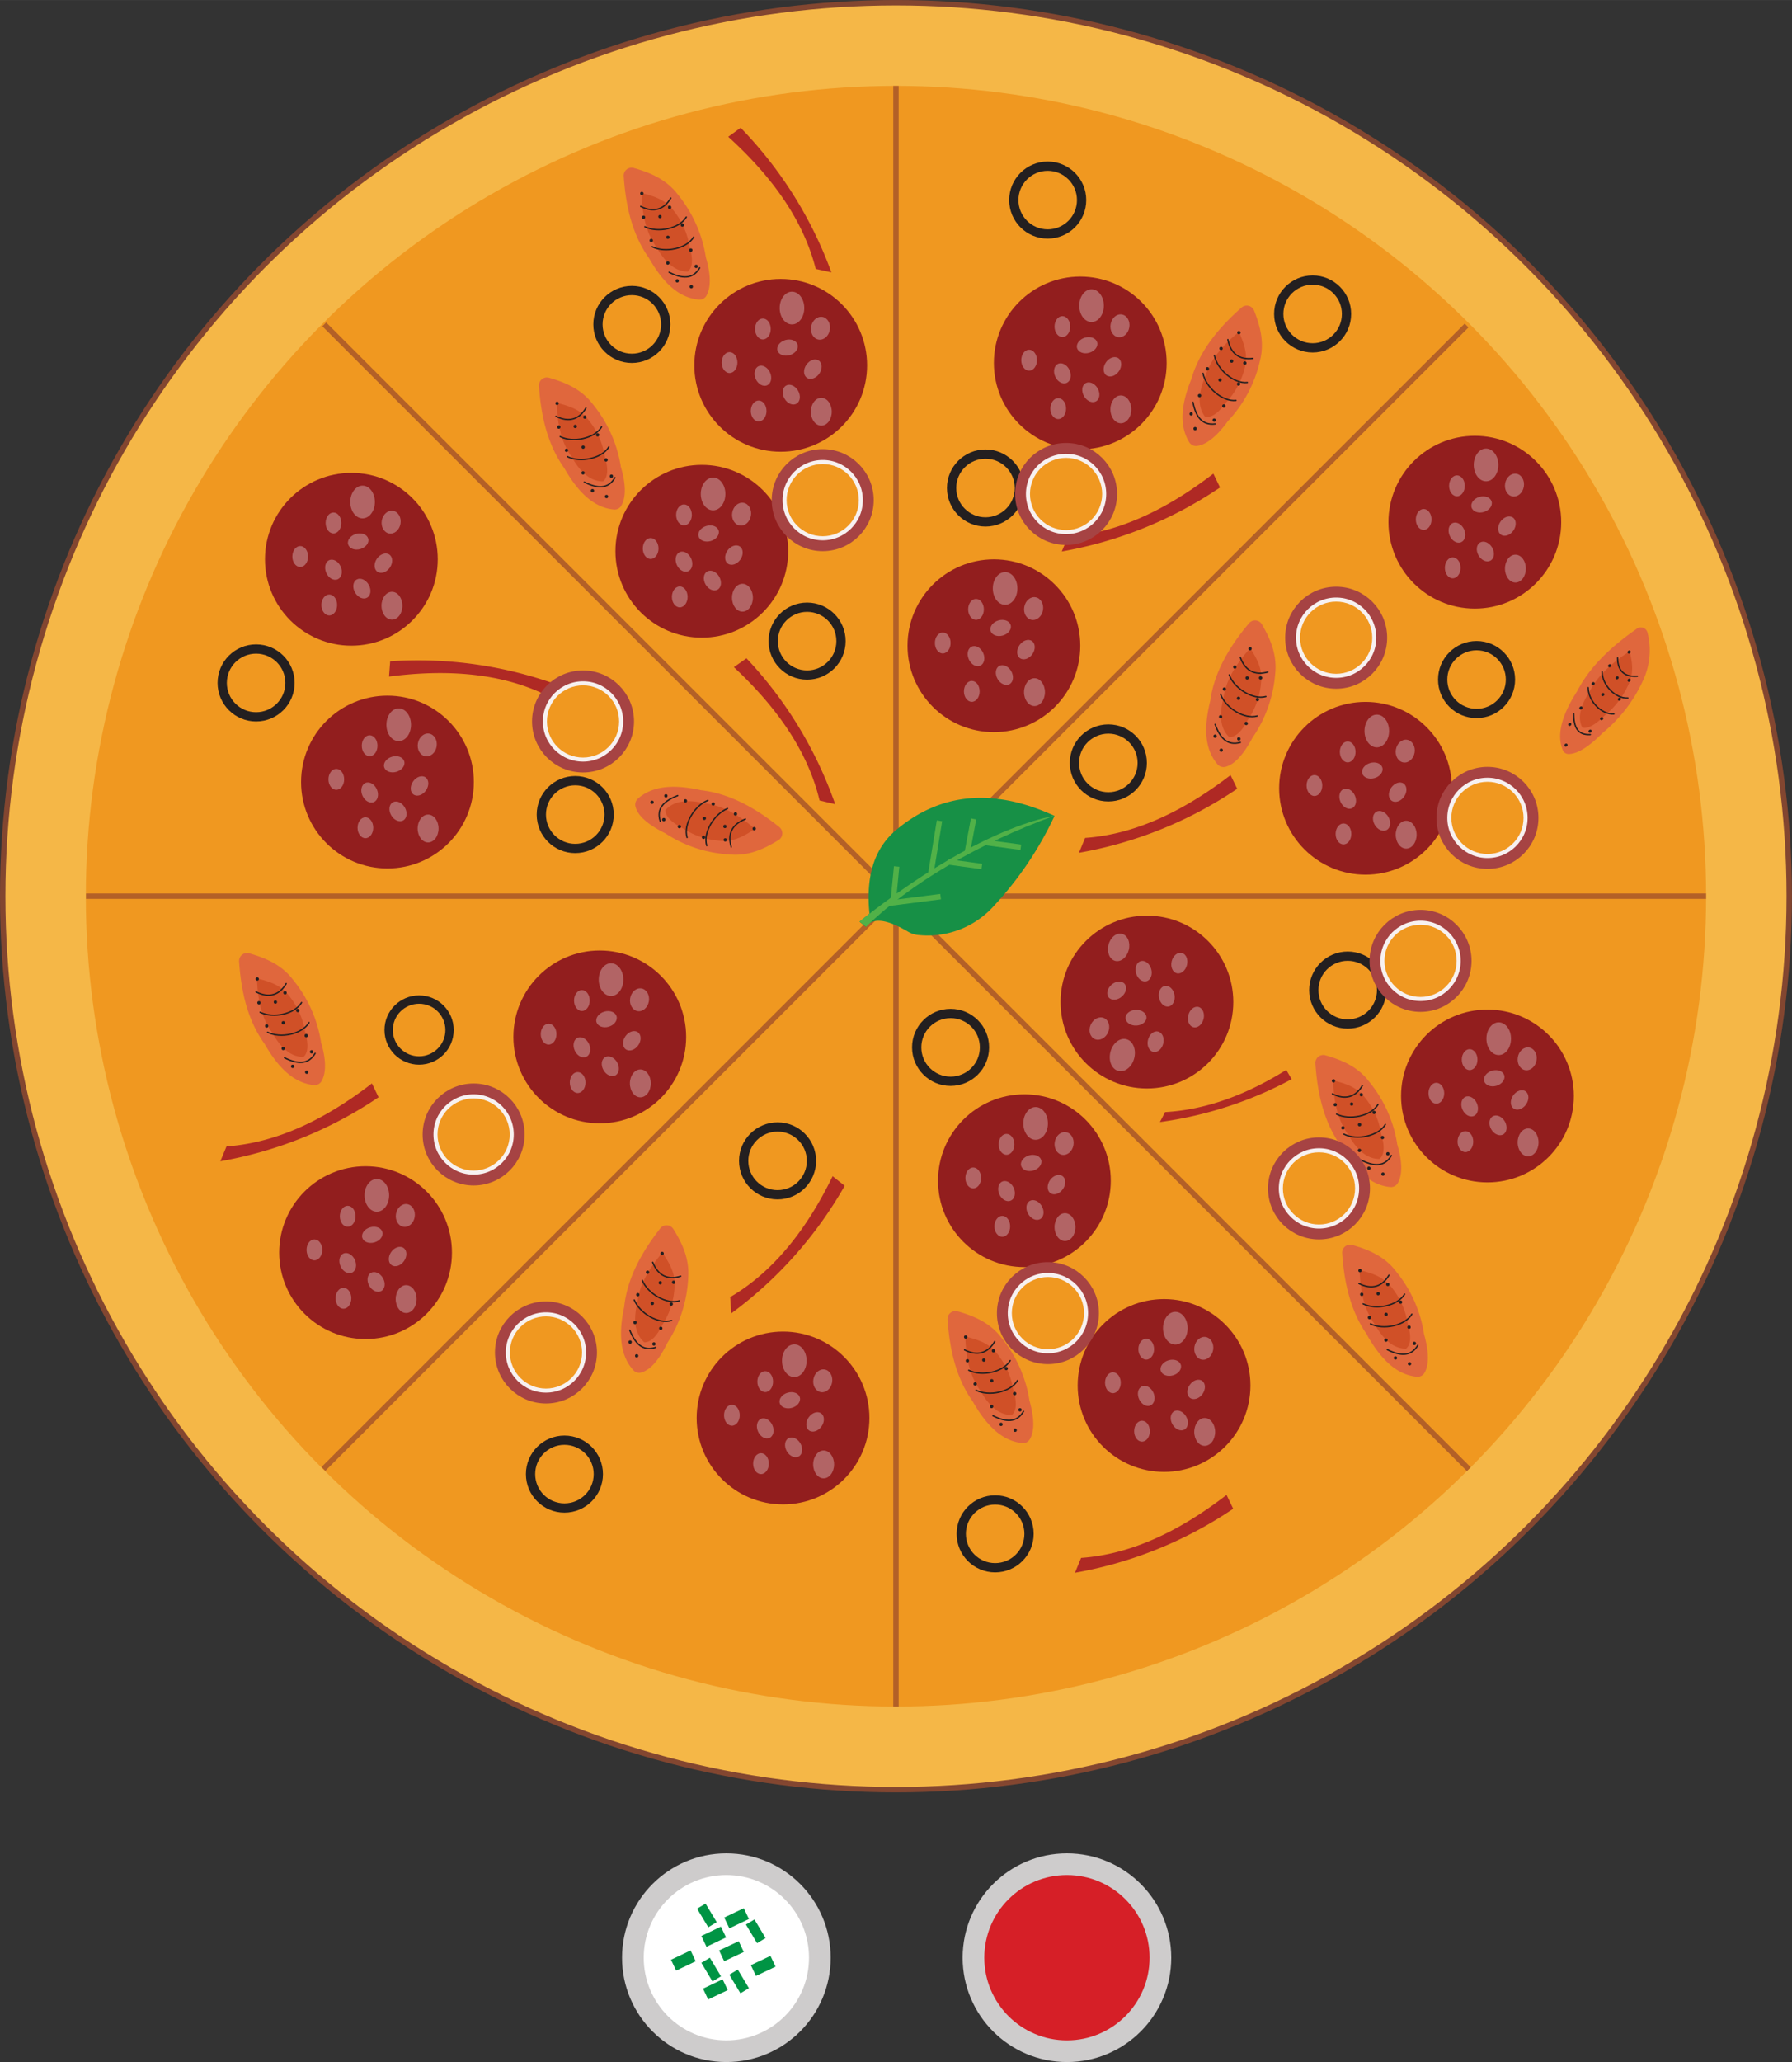 <svg xmlns="http://www.w3.org/2000/svg" width="116.66mm" height="134.21mm" viewBox="0 0 330.69 380.43">
  <rect x="0" y="0" width="330.69" height="380.43" fill="#333333" stroke="none"/>
  <title>Pizza</title>
  <g id="Warstwa_2" data-name="Warstwa 2">
    <g id="Warstwa_3" data-name="Warstwa 3">
      <g>
        <g id="Pizza_Doe" data-name="Pizza Doe">
          <circle cx="165.34" cy="165.34" r="164.84" style="fill: #f5b747;stroke: #834630;stroke-miterlimit: 10"/>
          <circle cx="165.34" cy="165.34" r="149.5" style="fill: #f09820"/>
        </g>
        <g>
          <polyline points="165.34 15.84 165.34 165.34 165.34 314.84" style="fill: none;stroke: #b36027;stroke-miterlimit: 10"/>
          <polyline points="314.84 165.34 165.34 165.34 15.87 165.34" style="fill: none;stroke: #b36027;stroke-miterlimit: 10"/>
          <polyline points="59.84 59.84 165.34 165.34 270.64 60.05" style="fill: none;stroke: #b36027;stroke-miterlimit: 10"/>
          <polyline points="59.68 271.01 165.34 165.34 271.05 271.05" style="fill: none;stroke: #b36027;stroke-miterlimit: 10"/>
        </g>
        <g id="Peperoni">
          <circle cx="71.5" cy="144.28" r="15.94" style="fill: #921e1e"/>
          <ellipse cx="62.06" cy="143.78" rx="1.45" ry="1.93" style="fill: #b26465"/>
          <ellipse cx="67.43" cy="152.71" rx="1.45" ry="1.93" style="fill: #b26465"/>
          <ellipse cx="68.21" cy="137.58" rx="1.45" ry="1.93" style="fill: #b26465"/>
          <ellipse cx="68.21" cy="146.22" rx="1.45" ry="1.93" transform="translate(-53.94 40.8) rotate(-24.2)" style="fill: #b26465"/>
          <ellipse cx="72.76" cy="140.99" rx="1.93" ry="1.45" transform="translate(-36.58 26.02) rotate(-16.26)" style="fill: #b26465"/>
          <ellipse cx="73.45" cy="149.69" rx="1.45" ry="1.93" transform="translate(-65.01 56.78) rotate(-30)" style="fill: #b26465"/>
          <ellipse cx="77.42" cy="144.98" rx="1.93" ry="1.45" transform="translate(-85.79 125.6) rotate(-55.12)" style="fill: #b26465"/>
          <ellipse cx="79" cy="152.85" rx="1.93" ry="2.57" style="fill: #b26465"/>
          <ellipse cx="78.84" cy="137.44" rx="2.12" ry="1.75" transform="translate(-70.01 191.73) rotate(-80.2)" style="fill: #b26465"/>
          <ellipse cx="73.58" cy="133.71" rx="2.27" ry="3.02" style="fill: #b26465"/>
        </g>
        <g id="Peperoni-2" data-name="Peperoni">
          <circle cx="64.84" cy="103.18" r="15.94" style="fill: #921e1e"/>
          <ellipse cx="55.4" cy="102.67" rx="1.45" ry="1.93" style="fill: #b26465"/>
          <ellipse cx="60.76" cy="111.61" rx="1.45" ry="1.93" style="fill: #b26465"/>
          <ellipse cx="61.54" cy="96.48" rx="1.45" ry="1.93" style="fill: #b26465"/>
          <ellipse cx="61.54" cy="105.11" rx="1.45" ry="1.93" transform="translate(-37.68 34.46) rotate(-24.2)" style="fill: #b26465"/>
          <ellipse cx="66.1" cy="99.89" rx="1.93" ry="1.45" transform="translate(-25.33 22.51) rotate(-16.26)" style="fill: #b26465"/>
          <ellipse cx="66.78" cy="108.59" rx="1.45" ry="1.93" transform="translate(-45.35 47.94) rotate(-30)" style="fill: #b26465"/>
          <ellipse cx="70.75" cy="103.88" rx="1.93" ry="1.45" transform="translate(-54.93 102.53) rotate(-55.12)" style="fill: #b26465"/>
          <ellipse cx="72.33" cy="111.75" rx="1.93" ry="2.57" style="fill: #b26465"/>
          <ellipse cx="72.18" cy="96.34" rx="2.12" ry="1.75" transform="translate(-35.04 151.06) rotate(-80.2)" style="fill: #b26465"/>
          <ellipse cx="66.91" cy="92.61" rx="2.27" ry="3.02" style="fill: #b26465"/>
        </g>
        <g id="Peperoni-3" data-name="Peperoni">
          <circle cx="67.46" cy="231.1" r="15.94" style="fill: #921e1e"/>
          <ellipse cx="58.02" cy="230.59" rx="1.45" ry="1.93" style="fill: #b26465"/>
          <ellipse cx="63.38" cy="239.52" rx="1.45" ry="1.93" style="fill: #b26465"/>
          <ellipse cx="64.16" cy="224.39" rx="1.45" ry="1.93" style="fill: #b26465"/>
          <ellipse cx="64.16" cy="233.03" rx="1.45" ry="1.93" transform="translate(-89.88 46.78) rotate(-24.2)" style="fill: #b26465"/>
          <ellipse cx="68.72" cy="227.81" rx="1.93" ry="1.45" transform="matrix(0.96, -0.28, 0.28, 0.96, -61.05, 28.36)" style="fill: #b26465"/>
          <ellipse cx="69.41" cy="236.51" rx="1.45" ry="1.93" transform="translate(-108.96 66.39) rotate(-30)" style="fill: #b26465"/>
          <ellipse cx="73.38" cy="231.8" rx="1.93" ry="1.45" transform="translate(-158.75 159.46) rotate(-55.12)" style="fill: #b26465"/>
          <ellipse cx="74.95" cy="239.67" rx="1.93" ry="2.57" style="fill: #b26465"/>
          <ellipse cx="74.8" cy="224.26" rx="2.12" ry="1.75" transform="translate(-158.92 259.78) rotate(-80.2)" style="fill: #b26465"/>
          <ellipse cx="69.54" cy="220.53" rx="2.27" ry="3.02" style="fill: #b26465"/>
        </g>
        <g id="Peperoni-4" data-name="Peperoni">
          <circle cx="144.07" cy="67.4" r="15.94" style="fill: #921e1e"/>
          <ellipse cx="134.63" cy="66.89" rx="1.45" ry="1.93" style="fill: #b26465"/>
          <ellipse cx="140" cy="75.82" rx="1.45" ry="1.93" style="fill: #b26465"/>
          <ellipse cx="140.78" cy="60.69" rx="1.45" ry="1.93" style="fill: #b26465"/>
          <ellipse cx="140.78" cy="69.33" rx="1.45" ry="1.93" transform="translate(-16.05 63.79) rotate(-24.2)" style="fill: #b26465"/>
          <ellipse cx="145.33" cy="64.11" rx="1.93" ry="1.45" transform="translate(-12.14 43.27) rotate(-16.26)" style="fill: #b26465"/>
          <ellipse cx="146.02" cy="72.81" rx="1.45" ry="1.93" transform="translate(-16.84 82.76) rotate(-30)" style="fill: #b26465"/>
          <ellipse cx="149.99" cy="68.1" rx="1.93" ry="1.45" transform="translate(8.36 152.21) rotate(-55.12)" style="fill: #b26465"/>
          <ellipse cx="151.56" cy="75.96" rx="1.93" ry="2.57" style="fill: #b26465"/>
          <ellipse cx="151.41" cy="60.56" rx="2.12" ry="1.75" transform="translate(65.96 199.45) rotate(-80.2)" style="fill: #b26465"/>
          <ellipse cx="146.15" cy="56.83" rx="2.27" ry="3.02" style="fill: #b26465"/>
        </g>
        <g id="Peperoni-5" data-name="Peperoni">
          <circle cx="129.51" cy="101.7" r="15.94" style="fill: #921e1e"/>
          <ellipse cx="120.07" cy="101.19" rx="1.45" ry="1.93" style="fill: #b26465"/>
          <ellipse cx="125.44" cy="110.12" rx="1.45" ry="1.93" style="fill: #b26465"/>
          <ellipse cx="126.22" cy="94.99" rx="1.45" ry="1.93" style="fill: #b26465"/>
          <ellipse cx="126.22" cy="103.63" rx="1.45" ry="1.93" transform="translate(-31.39 60.84) rotate(-24.2)" style="fill: #b26465"/>
          <ellipse cx="130.77" cy="98.41" rx="1.93" ry="1.45" transform="translate(-22.33 40.56) rotate(-16.26)" style="fill: #b26465"/>
          <ellipse cx="131.46" cy="107.11" rx="1.45" ry="1.93" transform="translate(-35.94 80.08) rotate(-30)" style="fill: #b26465"/>
          <ellipse cx="135.43" cy="102.4" rx="1.93" ry="1.45" transform="translate(-26.02 154.95) rotate(-55.12)" style="fill: #b26465"/>
          <ellipse cx="137.01" cy="110.27" rx="1.93" ry="2.57" style="fill: #b26465"/>
          <ellipse cx="136.85" cy="94.86" rx="2.12" ry="1.75" transform="translate(20.08 213.56) rotate(-80.2)" style="fill: #b26465"/>
          <ellipse cx="131.59" cy="91.13" rx="2.27" ry="3.02" style="fill: #b26465"/>
        </g>
        <g id="Peperoni-6" data-name="Peperoni">
          <circle cx="110.68" cy="191.3" r="15.94" style="fill: #921e1e"/>
          <ellipse cx="101.24" cy="190.79" rx="1.45" ry="1.93" style="fill: #b26465"/>
          <ellipse cx="106.6" cy="199.72" rx="1.45" ry="1.93" style="fill: #b26465"/>
          <ellipse cx="107.38" cy="184.59" rx="1.45" ry="1.93" style="fill: #b26465"/>
          <ellipse cx="107.38" cy="193.23" rx="1.45" ry="1.93" transform="translate(-69.77 60.99) rotate(-24.2)" style="fill: #b26465"/>
          <ellipse cx="111.94" cy="188.01" rx="1.93" ry="1.45" transform="translate(-48.18 38.88) rotate(-16.26)" style="fill: #b26465"/>
          <ellipse cx="112.63" cy="196.71" rx="1.45" ry="1.93" transform="translate(-83.27 82.67) rotate(-30)" style="fill: #b26465"/>
          <ellipse cx="116.6" cy="192" rx="1.93" ry="1.45" transform="translate(-107.59 177.87) rotate(-55.12)" style="fill: #b26465"/>
          <ellipse cx="118.17" cy="199.87" rx="1.93" ry="2.57" style="fill: #b26465"/>
          <ellipse cx="118.02" cy="184.46" rx="2.12" ry="1.75" transform="translate(-83.84 269.35) rotate(-80.2)" style="fill: #b26465"/>
          <ellipse cx="112.76" cy="180.73" rx="2.27" ry="3.02" style="fill: #b26465"/>
        </g>
        <g id="Peperoni-7" data-name="Peperoni">
          <circle cx="144.5" cy="261.61" r="15.94" style="fill: #921e1e"/>
          <ellipse cx="135.06" cy="261.1" rx="1.45" ry="1.93" style="fill: #b26465"/>
          <ellipse cx="140.43" cy="270.03" rx="1.45" ry="1.93" style="fill: #b26465"/>
          <ellipse cx="141.21" cy="254.9" rx="1.45" ry="1.93" style="fill: #b26465"/>
          <ellipse cx="141.21" cy="263.54" rx="1.45" ry="1.93" transform="translate(-95.62 81.03) rotate(-24.2)" style="fill: #b26465"/>
          <ellipse cx="145.76" cy="258.32" rx="1.93" ry="1.45" transform="translate(-66.51 51.16) rotate(-16.26)" style="fill: #b26465"/>
          <ellipse cx="146.45" cy="267.02" rx="1.45" ry="1.93" transform="translate(-113.89 109) rotate(-30)" style="fill: #b26465"/>
          <ellipse cx="150.42" cy="262.31" rx="1.93" ry="1.45" transform="translate(-150.79 235.72) rotate(-55.12)" style="fill: #b26465"/>
          <ellipse cx="151.99" cy="270.17" rx="1.93" ry="2.57" style="fill: #b26465"/>
          <ellipse cx="151.84" cy="254.76" rx="2.12" ry="1.75" transform="translate(-125.06 361.01) rotate(-80.2)" style="fill: #b26465"/>
          <ellipse cx="146.58" cy="251.04" rx="2.27" ry="3.02" style="fill: #b26465"/>
        </g>
        <g id="Peperoni-8" data-name="Peperoni">
          <circle cx="214.81" cy="255.61" r="15.94" style="fill: #921e1e"/>
          <ellipse cx="205.37" cy="255.1" rx="1.45" ry="1.93" style="fill: #b26465"/>
          <ellipse cx="210.74" cy="264.04" rx="1.45" ry="1.93" style="fill: #b26465"/>
          <ellipse cx="211.52" cy="248.91" rx="1.45" ry="1.93" style="fill: #b26465"/>
          <ellipse cx="211.52" cy="257.54" rx="1.45" ry="1.93" transform="translate(-86.98 109.33) rotate(-24.2)" style="fill: #b26465"/>
          <ellipse cx="216.07" cy="252.32" rx="1.93" ry="1.45" transform="matrix(0.96, -0.28, 0.28, 0.96, -62.02, 70.62)" style="fill: #b26465"/>
          <ellipse cx="216.76" cy="261.02" rx="1.45" ry="1.93" transform="matrix(0.87, -0.5, 0.5, 0.87, -101.47, 143.35)" style="fill: #b26465"/>
          <ellipse cx="220.73" cy="256.31" rx="1.93" ry="1.45" transform="translate(-115.76 290.84) rotate(-55.12)" style="fill: #b26465"/>
          <ellipse cx="222.31" cy="264.18" rx="1.93" ry="2.57" style="fill: #b26465"/>
          <ellipse cx="222.15" cy="248.77" rx="2.12" ry="1.75" transform="translate(-60.81 425.32) rotate(-80.2)" style="fill: #b26465"/>
          <ellipse cx="216.89" cy="245.04" rx="2.27" ry="3.02" style="fill: #b26465"/>
        </g>
        <g id="Peperoni-9" data-name="Peperoni">
          <circle cx="189.04" cy="217.83" r="15.94" style="fill: #921e1e"/>
          <ellipse cx="179.6" cy="217.32" rx="1.45" ry="1.93" style="fill: #b26465"/>
          <ellipse cx="184.96" cy="226.25" rx="1.45" ry="1.93" style="fill: #b26465"/>
          <ellipse cx="185.74" cy="211.12" rx="1.45" ry="1.93" style="fill: #b26465"/>
          <ellipse cx="185.74" cy="219.76" rx="1.45" ry="1.93" transform="translate(-73.76 95.44) rotate(-24.2)" style="fill: #b26465"/>
          <ellipse cx="190.3" cy="214.54" rx="1.93" ry="1.45" transform="matrix(0.96, -0.28, 0.28, 0.96, -52.47, 61.88)" style="fill: #b26465"/>
          <ellipse cx="190.99" cy="223.24" rx="1.45" ry="1.93" transform="translate(-86.03 125.4) rotate(-30)" style="fill: #b26465"/>
          <ellipse cx="194.95" cy="218.53" rx="1.93" ry="1.45" transform="translate(-95.8 253.51) rotate(-55.12)" style="fill: #b26465"/>
          <ellipse cx="196.53" cy="226.39" rx="1.93" ry="2.57" style="fill: #b26465"/>
          <ellipse cx="196.38" cy="210.98" rx="2.12" ry="1.75" transform="translate(-44.96 368.57) rotate(-80.2)" style="fill: #b26465"/>
          <ellipse cx="191.11" cy="207.26" rx="2.27" ry="3.02" style="fill: #b26465"/>
        </g>
        <g id="Peperoni-10" data-name="Peperoni">
          <circle cx="183.41" cy="119.13" r="15.94" style="fill: #921e1e"/>
          <ellipse cx="173.97" cy="118.62" rx="1.45" ry="1.93" style="fill: #b26465"/>
          <ellipse cx="179.33" cy="127.55" rx="1.45" ry="1.93" style="fill: #b26465"/>
          <ellipse cx="180.11" cy="112.42" rx="1.45" ry="1.93" style="fill: #b26465"/>
          <ellipse cx="180.11" cy="121.06" rx="1.45" ry="1.93" transform="translate(-33.8 84.46) rotate(-24.2)" style="fill: #b26465"/>
          <ellipse cx="184.66" cy="115.83" rx="1.93" ry="1.45" transform="translate(-25.05 56.36) rotate(-16.26)" style="fill: #b26465"/>
          <ellipse cx="185.35" cy="124.54" rx="1.45" ry="1.93" transform="translate(-37.44 109.36) rotate(-30)" style="fill: #b26465"/>
          <ellipse cx="189.32" cy="119.83" rx="1.93" ry="1.45" transform="translate(-17.24 206.63) rotate(-55.12)" style="fill: #b26465"/>
          <ellipse cx="190.9" cy="127.69" rx="1.93" ry="2.57" style="fill: #b26465"/>
          <ellipse cx="190.75" cy="112.28" rx="2.12" ry="1.75" transform="translate(47.63 281.13) rotate(-80.2)" style="fill: #b26465"/>
          <ellipse cx="185.48" cy="108.56" rx="2.27" ry="3.02" style="fill: #b26465"/>
        </g>
        <g id="Peperoni-11" data-name="Peperoni">
          <circle cx="251.99" cy="145.43" r="15.94" style="fill: #921e1e"/>
          <ellipse cx="242.56" cy="144.92" rx="1.45" ry="1.93" style="fill: #b26465"/>
          <ellipse cx="247.92" cy="153.85" rx="1.45" ry="1.93" style="fill: #b26465"/>
          <ellipse cx="248.7" cy="138.72" rx="1.45" ry="1.93" style="fill: #b26465"/>
          <ellipse cx="248.7" cy="147.36" rx="1.45" ry="1.93" transform="translate(-38.55 114.89) rotate(-24.2)" style="fill: #b26465"/>
          <ellipse cx="253.25" cy="142.13" rx="1.93" ry="1.45" transform="translate(-29.67 76.62) rotate(-16.26)" style="fill: #b26465"/>
          <ellipse cx="253.94" cy="150.84" rx="1.45" ry="1.93" transform="matrix(0.87, -0.5, 0.5, 0.87, -41.4, 147.18)" style="fill: #b26465"/>
          <ellipse cx="257.91" cy="146.12" rx="1.93" ry="1.45" transform="translate(-9.44 274.16) rotate(-55.12)" style="fill: #b26465"/>
          <ellipse cx="259.49" cy="153.99" rx="1.93" ry="2.57" style="fill: #b26465"/>
          <ellipse cx="259.33" cy="138.58" rx="2.12" ry="1.75" transform="translate(78.62 370.53) rotate(-80.2)" style="fill: #b26465"/>
          <ellipse cx="254.07" cy="134.86" rx="2.27" ry="3.02" style="fill: #b26465"/>
        </g>
        <g id="Peperoni-12" data-name="Peperoni">
          <circle cx="199.35" cy="66.96" r="15.94" style="fill: #921e1e"/>
          <ellipse cx="189.91" cy="66.45" rx="1.45" ry="1.93" style="fill: #b26465"/>
          <ellipse cx="195.28" cy="75.38" rx="1.45" ry="1.93" style="fill: #b26465"/>
          <ellipse cx="196.05" cy="60.25" rx="1.45" ry="1.93" style="fill: #b26465"/>
          <ellipse cx="196.05" cy="68.89" rx="1.45" ry="1.93" transform="translate(-11.01 86.41) rotate(-24.2)" style="fill: #b26465"/>
          <ellipse cx="200.61" cy="63.67" rx="1.93" ry="1.45" transform="translate(-9.8 58.73) rotate(-16.26)" style="fill: #b26465"/>
          <ellipse cx="201.3" cy="72.37" rx="1.45" ry="1.93" transform="translate(-9.22 110.34) rotate(-30)" style="fill: #b26465"/>
          <ellipse cx="205.27" cy="67.66" rx="1.93" ry="1.45" transform="translate(32.39 197.37) rotate(-55.12)" style="fill: #b26465"/>
          <ellipse cx="206.84" cy="75.52" rx="1.93" ry="2.57" style="fill: #b26465"/>
          <ellipse cx="206.69" cy="60.11" rx="2.12" ry="1.75" transform="translate(112.26 253.55) rotate(-80.2)" style="fill: #b26465"/>
          <ellipse cx="201.43" cy="56.39" rx="2.27" ry="3.02" style="fill: #b26465"/>
        </g>
        <g id="Peperoni-13" data-name="Peperoni">
          <circle cx="272.16" cy="96.34" r="15.94" style="fill: #921e1e"/>
          <ellipse cx="262.72" cy="95.83" rx="1.45" ry="1.93" style="fill: #b26465"/>
          <ellipse cx="268.08" cy="104.76" rx="1.45" ry="1.93" style="fill: #b26465"/>
          <ellipse cx="268.86" cy="89.63" rx="1.45" ry="1.93" style="fill: #b26465"/>
          <ellipse cx="268.86" cy="98.27" rx="1.45" ry="1.93" transform="translate(-16.66 118.84) rotate(-24.2)" style="fill: #b26465"/>
          <ellipse cx="273.41" cy="93.04" rx="1.93" ry="1.45" transform="translate(-15.12 80.3) rotate(-16.26)" style="fill: #b26465"/>
          <ellipse cx="274.1" cy="101.75" rx="1.45" ry="1.93" transform="translate(-14.15 150.68) rotate(-30)" style="fill: #b26465"/>
          <ellipse cx="278.07" cy="97.04" rx="1.93" ry="1.45" transform="translate(39.46 269.68) rotate(-55.12)" style="fill: #b26465"/>
          <ellipse cx="279.65" cy="104.9" rx="1.93" ry="2.57" style="fill: #b26465"/>
          <ellipse cx="279.49" cy="89.49" rx="2.12" ry="1.75" transform="translate(143.72 349.67) rotate(-80.2)" style="fill: #b26465"/>
          <ellipse cx="274.23" cy="85.77" rx="2.27" ry="3.02" style="fill: #b26465"/>
        </g>
        <g id="Peperoni-14" data-name="Peperoni">
          <circle cx="274.49" cy="202.2" r="15.94" style="fill: #921e1e"/>
          <ellipse cx="265.06" cy="201.69" rx="1.45" ry="1.93" style="fill: #b26465"/>
          <ellipse cx="270.42" cy="210.62" rx="1.45" ry="1.93" style="fill: #b26465"/>
          <ellipse cx="271.2" cy="195.49" rx="1.45" ry="1.93" style="fill: #b26465"/>
          <ellipse cx="271.2" cy="204.13" rx="1.45" ry="1.93" transform="translate(-59.84 129.1) rotate(-24.2)" style="fill: #b26465"/>
          <ellipse cx="275.75" cy="198.9" rx="1.93" ry="1.45" transform="translate(-44.67 85.19) rotate(-16.26)" style="fill: #b26465"/>
          <ellipse cx="276.44" cy="207.61" rx="1.45" ry="1.93" transform="translate(-66.77 166.04) rotate(-30)" style="fill: #b26465"/>
          <ellipse cx="280.41" cy="202.9" rx="1.93" ry="1.45" transform="translate(-46.38 316.93) rotate(-55.12)" style="fill: #b26465"/>
          <ellipse cx="281.99" cy="210.76" rx="1.93" ry="2.57" style="fill: #b26465"/>
          <ellipse cx="281.83" cy="195.35" rx="2.12" ry="1.75" transform="translate(41.35 439.81) rotate(-80.2)" style="fill: #b26465"/>
          <ellipse cx="276.57" cy="191.63" rx="2.27" ry="3.02" style="fill: #b26465"/>
        </g>
        <g id="ChickenPiece">
          <path d="M57.93,200.19c-3.82-.38-6.69-3.38-9.11-7.61l-.06-.08c-3-4.21-4.26-9.42-4.64-15.13A1.47,1.47,0,0,1,46,175.88c3.07.88,6,2.13,8.07,4.87a24.12,24.12,0,0,1,5.15,11.37.52.52,0,0,0,0,.11c1,3.31,1,5.81.07,7.31A1.46,1.46,0,0,1,57.93,200.19Z" style="fill: #e0673d"/>
          <path d="M56,195c-2.47,0-4.28-1.85-5.79-4.5-2-2.75-2.67-6.23-2.79-10,2.22.55,4.37,1.21,5.87,3.15a14.05,14.05,0,0,1,3,6.68C56.93,192.59,56.89,194.22,56,195Z" style="fill: #d05027"/>
          <path d="M52.5,195.15c2.37,1.18,4.39,1.33,5.65-.82" style="fill: none;stroke: #231f20;stroke-linecap: round;stroke-miterlimit: 10;stroke-width: 0.25px"/>
          <path d="M49.38,190.44c2.37,1.19,6.39.36,7.65-1.79" style="fill: none;stroke: #231f20;stroke-linecap: round;stroke-miterlimit: 10;stroke-width: 0.25px"/>
          <path d="M47.26,183c2.37,1.19,4.3.61,5.55-1.54" style="fill: none;stroke: #231f20;stroke-linecap: round;stroke-miterlimit: 10;stroke-width: 0.25px"/>
          <path d="M48,186.75c2.37,1.19,6.39.36,7.65-1.79" style="fill: none;stroke: #231f20;stroke-linecap: round;stroke-miterlimit: 10;stroke-width: 0.25px"/>
          <circle cx="56.6" cy="197.81" r="0.31" style="fill: #231f20"/>
          <circle cx="54" cy="196.73" r="0.31" style="fill: #231f20"/>
          <circle cx="57.5" cy="194.05" r="0.31" style="fill: #231f20"/>
          <circle cx="52.26" cy="193.44" r="0.31" style="fill: #231f20"/>
          <circle cx="56.51" cy="191.06" r="0.31" style="fill: #231f20"/>
          <circle cx="49.21" cy="189.28" r="0.31" style="fill: #231f20"/>
          <circle cx="52.28" cy="188.69" r="0.31" style="fill: #231f20"/>
          <circle cx="54.95" cy="186.43" r="0.31" style="fill: #231f20"/>
          <circle cx="47.79" cy="185" r="0.31" style="fill: #231f20"/>
          <circle cx="50.82" cy="184.87" r="0.31" style="fill: #231f20"/>
          <circle cx="52.6" cy="183.16" r="0.31" style="fill: #231f20"/>
          <circle cx="47.47" cy="180.61" r="0.31" style="fill: #231f20"/>
        </g>
        <g id="ChickenPiece-2" data-name="ChickenPiece">
          <path d="M256.55,219c-3.83-.37-6.7-3.38-9.12-7.61a.22.22,0,0,1-.05-.08c-3-4.21-4.27-9.42-4.64-15.12a1.46,1.46,0,0,1,1.86-1.5c3.08.88,6,2.13,8.07,4.88a24.08,24.08,0,0,1,5.15,11.36.43.43,0,0,0,0,.11c1,3.31,1,5.81.07,7.32A1.46,1.46,0,0,1,256.55,219Z" style="fill: #e0673d"/>
          <path d="M254.58,213.82c-2.47,0-4.28-1.85-5.79-4.49-2-2.76-2.67-6.24-2.79-10,2.22.54,4.37,1.2,5.87,3.15a14,14,0,0,1,3,6.67C255.54,211.39,255.5,213,254.58,213.82Z" style="fill: #d05027"/>
          <path d="M251.11,214c2.37,1.19,4.4,1.34,5.65-.82" style="fill: none;stroke: #231f20;stroke-linecap: round;stroke-miterlimit: 10;stroke-width: 0.25px"/>
          <path d="M248,209.24c2.37,1.19,6.39.37,7.65-1.79" style="fill: none;stroke: #231f20;stroke-linecap: round;stroke-miterlimit: 10;stroke-width: 0.25px"/>
          <path d="M245.87,201.8c2.37,1.19,4.3.61,5.55-1.54" style="fill: none;stroke: #231f20;stroke-linecap: round;stroke-miterlimit: 10;stroke-width: 0.25px"/>
          <path d="M246.65,205.55c2.37,1.19,6.39.37,7.65-1.79" style="fill: none;stroke: #231f20;stroke-linecap: round;stroke-miterlimit: 10;stroke-width: 0.25px"/>
          <circle cx="255.21" cy="216.61" r="0.31" style="fill: #231f20"/>
          <circle cx="252.61" cy="215.53" r="0.31" style="fill: #231f20"/>
          <circle cx="256.11" cy="212.86" r="0.31" style="fill: #231f20"/>
          <circle cx="250.87" cy="212.24" r="0.31" style="fill: #231f20"/>
          <circle cx="255.12" cy="209.86" r="0.31" style="fill: #231f20"/>
          <circle cx="247.82" cy="208.08" r="0.31" style="fill: #231f20"/>
          <circle cx="250.89" cy="207.49" r="0.31" style="fill: #231f20"/>
          <circle cx="253.56" cy="205.23" r="0.31" style="fill: #231f20"/>
          <circle cx="246.4" cy="203.8" r="0.31" style="fill: #231f20"/>
          <circle cx="249.43" cy="203.68" r="0.31" style="fill: #231f20"/>
          <circle cx="251.21" cy="201.96" r="0.31" style="fill: #231f20"/>
          <circle cx="246.08" cy="199.41" r="0.31" style="fill: #231f20"/>
        </g>
        <g id="ChickenPiece-3" data-name="ChickenPiece">
          <path d="M224.67,141c-2.5-2.92-2.49-7.07-1.31-11.8a.29.29,0,0,0,0-.09c.76-5.12,3.45-9.75,7.13-14.13a1.46,1.46,0,0,1,2.38.21c1.61,2.76,2.82,5.67,2.45,9.11a24.07,24.07,0,0,1-4.16,11.76l-.06.1c-1.61,3-3.28,4.91-5,5.32A1.45,1.45,0,0,1,224.67,141Z" style="fill: #e0673d"/>
          <path d="M226.84,136c-1.78-1.72-1.81-4.3-1.07-7.25.49-3.35,2.39-6.34,4.94-9.17,1.23,1.92,2.32,3.9,2,6.33a14,14,0,0,1-2.44,6.9C229.21,134.87,228.05,136,226.84,136Z" style="fill: #d05027"/>
          <path d="M224.24,133.64c.89,2.5,2.25,4,4.65,3.33" style="fill: none;stroke: #231f20;stroke-linecap: round;stroke-miterlimit: 10;stroke-width: 0.25px"/>
          <path d="M225.25,128.09c.89,2.49,4.36,4.68,6.76,4" style="fill: none;stroke: #231f20;stroke-linecap: round;stroke-miterlimit: 10;stroke-width: 0.25px"/>
          <path d="M228.87,121.25c.89,2.5,2.68,3.41,5.08,2.73" style="fill: none;stroke: #231f20;stroke-linecap: round;stroke-miterlimit: 10;stroke-width: 0.25px"/>
          <path d="M226.84,124.5c.89,2.49,4.36,4.68,6.76,4" style="fill: none;stroke: #231f20;stroke-linecap: round;stroke-miterlimit: 10;stroke-width: 0.25px"/>
          <circle cx="225.36" cy="138.4" r="0.31" style="fill: #231f20"/>
          <circle cx="224.23" cy="135.82" r="0.31" style="fill: #231f20"/>
          <circle cx="228.61" cy="136.31" r="0.31" style="fill: #231f20"/>
          <circle cx="225.25" cy="132.24" r="0.31" style="fill: #231f20"/>
          <circle cx="229.97" cy="133.47" r="0.31" style="fill: #231f20"/>
          <circle cx="225.94" cy="127.13" r="0.31" style="fill: #231f20"/>
          <circle cx="228.55" cy="128.83" r="0.31" style="fill: #231f20"/>
          <circle cx="232.05" cy="129.05" r="0.31" style="fill: #231f20"/>
          <circle cx="227.87" cy="123.06" r="0.31" style="fill: #231f20"/>
          <circle cx="230.14" cy="125.07" r="0.31" style="fill: #231f20"/>
          <circle cx="232.62" cy="125.06" r="0.31" style="fill: #231f20"/>
          <circle cx="230.68" cy="119.67" r="0.31" style="fill: #231f20"/>
        </g>
        <g id="ChickenPiece-4" data-name="ChickenPiece">
          <path d="M117.67,147.38c2.86-2.57,7-2.65,11.77-1.58h.09c5.13.64,9.83,3.22,14.29,6.79a1.47,1.47,0,0,1-.15,2.39c-2.73,1.68-5.6,3-9,2.66a24,24,0,0,1-11.86-3.88l-.09-.05c-3.08-1.54-5-3.16-5.45-4.89A1.49,1.49,0,0,1,117.67,147.38Z" style="fill: #e0673d"/>
          <path d="M122.81,149.43c1.68-1.81,4.25-1.91,7.23-1.24,3.36.41,6.39,2.24,9.28,4.73-1.9,1.26-3.84,2.4-6.28,2.2a14.16,14.16,0,0,1-7-2.29C124,151.77,122.77,150.65,122.81,149.43Z" style="fill: #d05027"/>
          <path d="M125.06,146.78c-2.48.95-4,2.34-3.22,4.72" style="fill: none;stroke: #231f20;stroke-linecap: round;stroke-miterlimit: 10;stroke-width: 0.25px"/>
          <path d="M130.63,147.66c-2.47.94-4.58,4.47-3.84,6.85" style="fill: none;stroke: #231f20;stroke-linecap: round;stroke-miterlimit: 10;stroke-width: 0.25px"/>
          <path d="M137.56,151.11c-2.48.95-3.36,2.77-2.62,5.15" style="fill: none;stroke: #231f20;stroke-linecap: round;stroke-miterlimit: 10;stroke-width: 0.25px"/>
          <path d="M134.26,149.16c-2.47,1-4.58,4.47-3.84,6.85" style="fill: none;stroke: #231f20;stroke-linecap: round;stroke-miterlimit: 10;stroke-width: 0.25px"/>
          <circle cx="120.33" cy="148.01" r="0.31" style="fill: #231f20"/>
          <circle cx="122.88" cy="146.82" r="0.31" style="fill: #231f20"/>
          <circle cx="122.49" cy="151.21" r="0.31" style="fill: #231f20"/>
          <circle cx="126.48" cy="147.75" r="0.31" style="fill: #231f20"/>
          <circle cx="125.37" cy="152.5" r="0.31" style="fill: #231f20"/>
          <circle cx="131.61" cy="148.32" r="0.31" style="fill: #231f20"/>
          <circle cx="129.97" cy="150.97" r="0.31" style="fill: #231f20"/>
          <circle cx="129.83" cy="154.48" r="0.31" style="fill: #231f20"/>
          <circle cx="135.72" cy="150.16" r="0.31" style="fill: #231f20"/>
          <circle cx="133.77" cy="152.47" r="0.31" style="fill: #231f20"/>
          <circle cx="133.83" cy="154.95" r="0.31" style="fill: #231f20"/>
          <circle cx="139.18" cy="152.88" r="0.31" style="fill: #231f20"/>
        </g>
        <g id="ChickenPiece-5" data-name="ChickenPiece">
          <path d="M188.67,266.24c-3.83-.38-6.7-3.38-9.12-7.61l-.05-.08c-3-4.22-4.26-9.42-4.64-15.13a1.46,1.46,0,0,1,1.86-1.49c3.08.87,6,2.13,8.08,4.87a24.21,24.21,0,0,1,5.14,11.37l0,.1c.94,3.32,1,5.82.06,7.32A1.44,1.44,0,0,1,188.67,266.24Z" style="fill: #e0673d"/>
          <path d="M186.71,261.07c-2.48,0-4.29-1.85-5.8-4.5-2-2.75-2.66-6.23-2.78-10,2.21.55,4.37,1.21,5.86,3.15a14.16,14.16,0,0,1,3,6.68C187.66,258.64,187.63,260.27,186.71,261.07Z" style="fill: #d05027"/>
          <path d="M183.24,261.2c2.36,1.18,4.39,1.33,5.64-.82" style="fill: none;stroke: #231f20;stroke-linecap: round;stroke-miterlimit: 10;stroke-width: 0.25px"/>
          <path d="M180.11,256.49c2.37,1.19,6.4.36,7.65-1.79" style="fill: none;stroke: #231f20;stroke-linecap: round;stroke-miterlimit: 10;stroke-width: 0.25px"/>
          <path d="M178,249.05c2.37,1.19,4.3.61,5.56-1.55" style="fill: none;stroke: #231f20;stroke-linecap: round;stroke-miterlimit: 10;stroke-width: 0.25px"/>
          <path d="M178.77,252.8c2.37,1.19,6.4.36,7.65-1.79" style="fill: none;stroke: #231f20;stroke-linecap: round;stroke-miterlimit: 10;stroke-width: 0.25px"/>
          <circle cx="187.33" cy="263.86" r="0.31" style="fill: #231f20"/>
          <circle cx="184.73" cy="262.78" r="0.31" style="fill: #231f20"/>
          <circle cx="188.23" cy="260.1" r="0.31" style="fill: #231f20"/>
          <circle cx="182.99" cy="259.49" r="0.31" style="fill: #231f20"/>
          <circle cx="187.24" cy="257.1" r="0.31" style="fill: #231f20"/>
          <circle cx="179.95" cy="255.33" r="0.31" style="fill: #231f20"/>
          <circle cx="183.01" cy="254.74" r="0.31" style="fill: #231f20"/>
          <circle cx="185.69" cy="252.48" r="0.31" style="fill: #231f20"/>
          <circle cx="178.52" cy="251.05" r="0.31" style="fill: #231f20"/>
          <circle cx="181.55" cy="250.92" r="0.31" style="fill: #231f20"/>
          <circle cx="183.33" cy="249.21" r="0.31" style="fill: #231f20"/>
          <circle cx="178.2" cy="246.66" r="0.31" style="fill: #231f20"/>
        </g>
        <g id="ChickenPiece-6" data-name="ChickenPiece">
          <path d="M116.89,252.8c-2.59-2.83-2.72-7-1.69-11.75,0,0,0-.06,0-.09.59-5.14,3.13-9.86,6.66-14.36a1.47,1.47,0,0,1,2.39.14c1.7,2.71,3,5.57,2.75,9a24.14,24.14,0,0,1-3.77,11.89l-.06.1c-1.51,3.09-3.11,5-4.84,5.49A1.47,1.47,0,0,1,116.89,252.8Z" style="fill: #e0673d"/>
          <path d="M118.89,247.65c-1.83-1.67-2-4.24-1.3-7.22.37-3.36,2.18-6.42,4.64-9.33,1.28,1.89,2.44,3.82,2.25,6.27a14,14,0,0,1-2.22,7C121.22,246.48,120.11,247.67,118.89,247.65Z" style="fill: #d05027"/>
          <path d="M116.22,245.42c1,2.47,2.38,3.93,4.75,3.17" style="fill: none;stroke: #231f20;stroke-linecap: round;stroke-miterlimit: 10;stroke-width: 0.25px"/>
          <path d="M117.05,239.84c1,2.46,4.51,4.54,6.88,3.78" style="fill: none;stroke: #231f20;stroke-linecap: round;stroke-miterlimit: 10;stroke-width: 0.25px"/>
          <path d="M120.44,232.88c1,2.47,2.79,3.33,5.17,2.57" style="fill: none;stroke: #231f20;stroke-linecap: round;stroke-miterlimit: 10;stroke-width: 0.25px"/>
          <path d="M118.52,236.2c1,2.46,4.51,4.54,6.88,3.78" style="fill: none;stroke: #231f20;stroke-linecap: round;stroke-miterlimit: 10;stroke-width: 0.25px"/>
          <circle cx="117.49" cy="250.14" r="0.31" style="fill: #231f20"/>
          <circle cx="116.28" cy="247.6" r="0.31" style="fill: #231f20"/>
          <circle cx="120.67" cy="247.95" r="0.31" style="fill: #231f20"/>
          <circle cx="117.18" cy="243.99" r="0.31" style="fill: #231f20"/>
          <circle cx="121.94" cy="245.06" r="0.31" style="fill: #231f20"/>
          <circle cx="117.7" cy="238.86" r="0.31" style="fill: #231f20"/>
          <circle cx="120.37" cy="240.47" r="0.31" style="fill: #231f20"/>
          <circle cx="123.87" cy="240.58" r="0.31" style="fill: #231f20"/>
          <circle cx="119.5" cy="234.72" r="0.31" style="fill: #231f20"/>
          <circle cx="121.84" cy="236.66" r="0.31" style="fill: #231f20"/>
          <circle cx="124.31" cy="236.57" r="0.31" style="fill: #231f20"/>
          <circle cx="122.19" cy="231.25" r="0.31" style="fill: #231f20"/>
        </g>
        <g id="ChickenPiece-7" data-name="ChickenPiece">
          <path d="M113.27,94c-3.83-.37-6.7-3.38-9.12-7.6l-.05-.08c-3-4.22-4.27-9.42-4.64-15.13a1.46,1.46,0,0,1,1.86-1.5c3.08.88,6,2.13,8.08,4.88a24.17,24.17,0,0,1,5.14,11.36s0,.08,0,.11c1,3.31,1,5.81.07,7.32A1.44,1.44,0,0,1,113.27,94Z" style="fill: #e0673d"/>
          <path d="M111.3,88.81c-2.47,0-4.28-1.85-5.79-4.49-2-2.76-2.66-6.24-2.78-10,2.21.54,4.37,1.21,5.86,3.15a14,14,0,0,1,3,6.67C112.26,86.39,112.23,88,111.3,88.81Z" style="fill: #d05027"/>
          <path d="M107.83,88.94c2.37,1.19,4.4,1.34,5.65-.82" style="fill: none;stroke: #231f20;stroke-linecap: round;stroke-miterlimit: 10;stroke-width: 0.25px"/>
          <path d="M104.71,84.24c2.37,1.18,6.39.36,7.65-1.8" style="fill: none;stroke: #231f20;stroke-linecap: round;stroke-miterlimit: 10;stroke-width: 0.25px"/>
          <path d="M102.59,76.8c2.37,1.18,4.3.6,5.55-1.55" style="fill: none;stroke: #231f20;stroke-linecap: round;stroke-miterlimit: 10;stroke-width: 0.25px"/>
          <path d="M103.37,80.55c2.37,1.18,6.39.36,7.65-1.8" style="fill: none;stroke: #231f20;stroke-linecap: round;stroke-miterlimit: 10;stroke-width: 0.25px"/>
          <circle cx="111.93" cy="91.6" r="0.31" style="fill: #231f20"/>
          <circle cx="109.33" cy="90.52" r="0.31" style="fill: #231f20"/>
          <circle cx="112.83" cy="87.85" r="0.31" style="fill: #231f20"/>
          <circle cx="107.59" cy="87.24" r="0.31" style="fill: #231f20"/>
          <circle cx="111.84" cy="84.85" r="0.31" style="fill: #231f20"/>
          <circle cx="104.54" cy="83.07" r="0.31" style="fill: #231f20"/>
          <circle cx="107.61" cy="82.49" r="0.31" style="fill: #231f20"/>
          <circle cx="110.28" cy="80.23" r="0.31" style="fill: #231f20"/>
          <circle cx="103.12" cy="78.79" r="0.31" style="fill: #231f20"/>
          <circle cx="106.15" cy="78.67" r="0.31" style="fill: #231f20"/>
          <circle cx="107.93" cy="76.95" r="0.31" style="fill: #231f20"/>
          <circle cx="102.8" cy="74.41" r="0.31" style="fill: #231f20"/>
        </g>
        <g id="ChickenPiece-8" data-name="ChickenPiece">
          <path d="M219.46,81.59c-2-3.27-1.39-7.37.48-11.87a.25.25,0,0,0,0-.09c1.51-4.94,4.87-9.11,9.17-12.89a1.46,1.46,0,0,1,2.32.57c1.18,3,1.94,6,1.05,9.37a24,24,0,0,1-5.88,11l-.07.09c-2,2.76-4,4.36-5.76,4.51A1.48,1.48,0,0,1,219.46,81.59Z" style="fill: #e0673d"/>
          <path d="M222.37,76.88c-1.49-2-1.14-4.52,0-7.33,1-3.24,3.32-5.91,6.26-8.32.92,2.09,1.71,4.2,1.08,6.57a14.07,14.07,0,0,1-3.46,6.45C224.88,76.17,223.56,77.13,222.37,76.88Z" style="fill: #d05027"/>
          <path d="M220.15,74.21c.51,2.6,1.62,4.3,4.09,4" style="fill: none;stroke: #231f20;stroke-linecap: round;stroke-miterlimit: 10;stroke-width: 0.25px"/>
          <path d="M222,68.87c.5,2.6,3.6,5.29,6.08,5" style="fill: none;stroke: #231f20;stroke-linecap: round;stroke-miterlimit: 10;stroke-width: 0.25px"/>
          <path d="M226.59,62.65c.5,2.61,2.14,3.78,4.61,3.47" style="fill: none;stroke: #231f20;stroke-linecap: round;stroke-miterlimit: 10;stroke-width: 0.25px"/>
          <path d="M224.1,65.56c.5,2.6,3.6,5.29,6.08,5" style="fill: none;stroke: #231f20;stroke-linecap: round;stroke-miterlimit: 10;stroke-width: 0.25px"/>
          <circle cx="220.54" cy="79.08" r="0.31" style="fill: #231f20"/>
          <circle cx="219.81" cy="76.36" r="0.31" style="fill: #231f20"/>
          <circle cx="224.06" cy="77.51" r="0.31" style="fill: #231f20"/>
          <circle cx="221.36" cy="72.98" r="0.31" style="fill: #231f20"/>
          <circle cx="225.84" cy="74.9" r="0.31" style="fill: #231f20"/>
          <circle cx="222.81" cy="68.03" r="0.31" style="fill: #231f20"/>
          <circle cx="225.14" cy="70.1" r="0.31" style="fill: #231f20"/>
          <circle cx="228.56" cy="70.85" r="0.31" style="fill: #231f20"/>
          <circle cx="225.33" cy="64.29" r="0.31" style="fill: #231f20"/>
          <circle cx="227.28" cy="66.62" r="0.31" style="fill: #231f20"/>
          <circle cx="229.72" cy="66.98" r="0.31" style="fill: #231f20"/>
          <circle cx="228.62" cy="61.36" r="0.31" style="fill: #231f20"/>
        </g>
        <g id="ChickenPiece-9" data-name="ChickenPiece">
          <path d="M288.4,138.42c-1.29-3.1.05-6.83,2.62-10.87a.56.56,0,0,1,.05-.08c2.31-4.47,6.2-8.14,10.89-11.41a1.27,1.27,0,0,1,2.06.63,13.09,13.09,0,0,1-.73,8.65,27,27,0,0,1-7.49,9.83.27.27,0,0,0-.08.07c-2.42,2.44-4.51,3.82-6.19,3.87A1.16,1.16,0,0,1,288.4,138.42Z" style="fill: #e0673d"/>
          <path d="M292,134.23c-1-1.88-.24-4.2,1.38-6.73,1.5-2.92,4.17-5.27,7.35-7.34.48,2,.82,3.93-.2,6.08a15.67,15.67,0,0,1-4.4,5.76C294.44,133.69,293,134.51,292,134.23Z" style="fill: #d05027"/>
          <path d="M290.4,131.67c0,2.42.71,4,3.07,3.85" style="fill: none;stroke: #231f20;stroke-linecap: round;stroke-miterlimit: 10;stroke-width: 0.25px"/>
          <path d="M293.08,126.86c0,2.41,2.39,5,4.75,4.85" style="fill: none;stroke: #231f20;stroke-linecap: round;stroke-miterlimit: 10;stroke-width: 0.25px"/>
          <path d="M298.5,121.37c0,2.41,1.3,3.57,3.66,3.39" style="fill: none;stroke: #231f20;stroke-linecap: round;stroke-miterlimit: 10;stroke-width: 0.25px"/>
          <path d="M295.65,123.92c0,2.41,2.39,5,4.75,4.85" style="fill: none;stroke: #231f20;stroke-linecap: round;stroke-miterlimit: 10;stroke-width: 0.25px"/>
          <ellipse cx="289.86" cy="136.16" rx="0.31" ry="0.27" transform="matrix(0.78, -0.62, 0.62, 0.78, -21.53, 210.98)" style="fill: #231f20"/>
          <ellipse cx="289.68" cy="133.63" rx="0.31" ry="0.27" transform="translate(-19.99 210.31) rotate(-38.67)" style="fill: #231f20"/>
          <ellipse cx="293.43" cy="134.88" rx="0.31" ry="0.27" transform="translate(-19.94 212.93) rotate(-38.67)" style="fill: #231f20"/>
          <ellipse cx="291.74" cy="130.6" rx="0.31" ry="0.27" transform="translate(-17.64 210.93) rotate(-38.67)" style="fill: #231f20"/>
          <ellipse cx="295.56" cy="132.57" rx="0.31" ry="0.27" transform="translate(-18.03 213.75) rotate(-38.67)" style="fill: #231f20"/>
          <ellipse cx="294" cy="126.12" rx="0.31" ry="0.27" transform="translate(-14.35 211.36) rotate(-38.67)" style="fill: #231f20"/>
          <ellipse cx="295.79" cy="128.13" rx="0.31" ry="0.27" transform="translate(-15.21 212.92) rotate(-38.67)" style="fill: #231f20"/>
          <ellipse cx="298.84" cy="128.98" rx="0.31" ry="0.27" transform="translate(-15.07 215.01) rotate(-38.67)" style="fill: #231f20"/>
          <ellipse cx="297.03" cy="122.81" rx="0.31" ry="0.27" transform="translate(-11.61 212.53) rotate(-38.67)" style="fill: #231f20"/>
          <ellipse cx="298.41" cy="125.04" rx="0.31" ry="0.27" transform="translate(-12.7 213.88) rotate(-38.67)" style="fill: #231f20"/>
          <ellipse cx="300.63" cy="125.49" rx="0.31" ry="0.27" transform="translate(-12.5 215.36) rotate(-38.67)" style="fill: #231f20"/>
          <ellipse cx="300.62" cy="120.28" rx="0.31" ry="0.27" transform="translate(-9.24 214.22) rotate(-38.67)" style="fill: #231f20"/>
        </g>
        <g id="ChickenPiece-10" data-name="ChickenPiece">
          <path d="M128.91,55.27c-3.83-.37-6.7-3.38-9.12-7.61a.22.22,0,0,1-.05-.08c-3-4.21-4.27-9.42-4.64-15.12A1.46,1.46,0,0,1,117,31c3.08.88,6,2.13,8.08,4.88a24.17,24.17,0,0,1,5.14,11.36.43.43,0,0,0,0,.11c1,3.31,1,5.81.07,7.32A1.46,1.46,0,0,1,128.91,55.27Z" style="fill: #e0673d"/>
          <path d="M126.94,50.1c-2.47,0-4.28-1.85-5.79-4.49-2-2.76-2.66-6.24-2.78-10,2.21.54,4.36,1.2,5.86,3.15a14,14,0,0,1,3,6.67C127.9,47.67,127.86,49.31,126.94,50.1Z" style="fill: #d05027"/>
          <path d="M123.47,50.23c2.37,1.19,4.4,1.34,5.65-.82" style="fill: none;stroke: #231f20;stroke-linecap: round;stroke-miterlimit: 10;stroke-width: 0.25px"/>
          <path d="M120.35,45.52c2.37,1.19,6.39.37,7.65-1.79" style="fill: none;stroke: #231f20;stroke-linecap: round;stroke-miterlimit: 10;stroke-width: 0.25px"/>
          <path d="M118.23,38.08c2.37,1.19,4.3.61,5.55-1.54" style="fill: none;stroke: #231f20;stroke-linecap: round;stroke-miterlimit: 10;stroke-width: 0.25px"/>
          <path d="M119,41.83c2.37,1.19,6.39.36,7.65-1.79" style="fill: none;stroke: #231f20;stroke-linecap: round;stroke-miterlimit: 10;stroke-width: 0.25px"/>
          <circle cx="127.57" cy="52.89" r="0.31" style="fill: #231f20"/>
          <circle cx="124.97" cy="51.81" r="0.31" style="fill: #231f20"/>
          <circle cx="128.47" cy="49.14" r="0.31" style="fill: #231f20"/>
          <circle cx="123.23" cy="48.52" r="0.31" style="fill: #231f20"/>
          <circle cx="127.48" cy="46.14" r="0.31" style="fill: #231f20"/>
          <circle cx="120.18" cy="44.36" r="0.31" style="fill: #231f20"/>
          <circle cx="123.25" cy="43.77" r="0.31" style="fill: #231f20"/>
          <circle cx="125.92" cy="41.51" r="0.31" style="fill: #231f20"/>
          <circle cx="118.76" cy="40.08" r="0.31" style="fill: #231f20"/>
          <circle cx="121.79" cy="39.96" r="0.31" style="fill: #231f20"/>
          <circle cx="123.57" cy="38.24" r="0.31" style="fill: #231f20"/>
          <circle cx="118.44" cy="35.69" r="0.31" style="fill: #231f20"/>
        </g>
        <g id="ChickenPiece-11" data-name="ChickenPiece">
          <path d="M261.44,254c-3.83-.38-6.69-3.38-9.12-7.61a.35.35,0,0,0,0-.08c-3-4.22-4.26-9.42-4.64-15.13a1.47,1.47,0,0,1,1.87-1.49c3.07.87,6,2.13,8.07,4.87a24,24,0,0,1,5.14,11.37l0,.1c.94,3.32,1,5.82.07,7.32A1.47,1.47,0,0,1,261.44,254Z" style="fill: #e0673d"/>
          <path d="M259.48,248.82c-2.47,0-4.28-1.85-5.79-4.5-2-2.75-2.67-6.23-2.79-10,2.22.55,4.37,1.21,5.87,3.15a14.15,14.15,0,0,1,3,6.68C260.44,246.39,260.4,248,259.48,248.82Z" style="fill: #d05027"/>
          <path d="M256,249c2.37,1.18,4.39,1.33,5.65-.82" style="fill: none;stroke: #231f20;stroke-linecap: round;stroke-miterlimit: 10;stroke-width: 0.25px"/>
          <path d="M252.89,244.24c2.37,1.19,6.39.36,7.65-1.79" style="fill: none;stroke: #231f20;stroke-linecap: round;stroke-miterlimit: 10;stroke-width: 0.25px"/>
          <path d="M250.77,236.8c2.36,1.19,4.29.61,5.55-1.55" style="fill: none;stroke: #231f20;stroke-linecap: round;stroke-miterlimit: 10;stroke-width: 0.25px"/>
          <path d="M251.55,240.55c2.37,1.19,6.39.36,7.65-1.79" style="fill: none;stroke: #231f20;stroke-linecap: round;stroke-miterlimit: 10;stroke-width: 0.25px"/>
          <circle cx="260.11" cy="251.61" r="0.31" style="fill: #231f20"/>
          <circle cx="257.51" cy="250.53" r="0.31" style="fill: #231f20"/>
          <circle cx="261" cy="247.85" r="0.31" style="fill: #231f20"/>
          <circle cx="255.76" cy="247.24" r="0.31" style="fill: #231f20"/>
          <circle cx="260.02" cy="244.85" r="0.31" style="fill: #231f20"/>
          <circle cx="252.72" cy="243.08" r="0.31" style="fill: #231f20"/>
          <circle cx="255.78" cy="242.49" r="0.31" style="fill: #231f20"/>
          <circle cx="258.46" cy="240.23" r="0.31" style="fill: #231f20"/>
          <circle cx="251.29" cy="238.8" r="0.31" style="fill: #231f20"/>
          <circle cx="254.32" cy="238.67" r="0.31" style="fill: #231f20"/>
          <circle cx="256.1" cy="236.96" r="0.31" style="fill: #231f20"/>
          <circle cx="250.97" cy="234.41" r="0.31" style="fill: #231f20"/>
        </g>
        <g id="Olive">
          <circle cx="47.26" cy="125.99" r="7.11" style="fill: #231f20"/>
          <circle cx="47.26" cy="125.99" r="5.4" style="fill: #f09820"/>
        </g>
        <g id="Olive-2" data-name="Olive">
          <circle cx="77.34" cy="190.03" r="6.39" style="fill: #231f20"/>
          <circle cx="77.34" cy="190.03" r="4.85" style="fill: #f09820"/>
        </g>
        <g id="Olive-3" data-name="Olive">
          <circle cx="106.15" cy="150.28" r="7.11" style="fill: #231f20"/>
          <circle cx="106.15" cy="150.28" r="5.4" style="fill: #f09820"/>
        </g>
        <g id="Olive-4" data-name="Olive">
          <circle cx="148.94" cy="118.28" r="7.11" style="fill: #231f20"/>
          <circle cx="148.94" cy="118.28" r="5.4" style="fill: #f09820"/>
        </g>
        <g id="Olive-5" data-name="Olive">
          <circle cx="181.86" cy="90.03" r="7.11" style="fill: #231f20"/>
          <circle cx="181.86" cy="90.03" r="5.4" style="fill: #f09820"/>
        </g>
        <g id="Olive-6" data-name="Olive">
          <circle cx="116.6" cy="59.85" r="7.11" style="fill: #231f20"/>
          <circle cx="116.6" cy="59.85" r="5.4" style="fill: #f09820"/>
        </g>
        <g id="Olive-7" data-name="Olive">
          <circle cx="175.42" cy="193.23" r="7.11" style="fill: #231f20"/>
          <circle cx="175.42" cy="193.23" r="5.4" style="fill: #f09820"/>
        </g>
        <g id="Olive-8" data-name="Olive">
          <circle cx="143.49" cy="214.17" r="7.11" style="fill: #231f20"/>
          <circle cx="143.49" cy="214.17" r="5.4" style="fill: #f09820"/>
        </g>
        <g id="Olive-9" data-name="Olive">
          <circle cx="248.7" cy="182.66" r="7.11" style="fill: #231f20"/>
          <circle cx="248.7" cy="182.66" r="5.4" style="fill: #f09820"/>
        </g>
        <g id="Olive-10" data-name="Olive">
          <circle cx="272.48" cy="125.37" r="7.11" style="fill: #231f20"/>
          <circle cx="272.48" cy="125.37" r="5.4" style="fill: #f09820"/>
        </g>
        <g id="Olive-11" data-name="Olive">
          <circle cx="204.53" cy="140.75" r="7.11" style="fill: #231f20"/>
          <circle cx="204.53" cy="140.75" r="5.4" style="fill: #f09820"/>
        </g>
        <g id="Olive-12" data-name="Olive">
          <circle cx="183.64" cy="282.98" r="7.11" style="fill: #231f20"/>
          <circle cx="183.64" cy="282.98" r="5.4" style="fill: #f09820"/>
        </g>
        <g id="Olive-13" data-name="Olive">
          <circle cx="193.34" cy="36.91" r="7.11" style="fill: #231f20"/>
          <circle cx="193.34" cy="36.91" r="5.4" style="fill: #f09820"/>
        </g>
        <g id="Olive-14" data-name="Olive">
          <circle cx="242.23" cy="57.92" r="7.11" style="fill: #231f20"/>
          <circle cx="242.23" cy="57.92" r="5.4" style="fill: #f09820"/>
        </g>
        <g id="Olive-15" data-name="Olive">
          <circle cx="104.16" cy="271.96" r="7.11" style="fill: #231f20"/>
          <circle cx="104.16" cy="271.96" r="5.4" style="fill: #f09820"/>
        </g>
        <path id="Pepper" d="M41.8,211.5l-1.14,2.74a75.29,75.29,0,0,0,29.2-11.81l-1.23-2.55C59.85,206.66,50.92,210.85,41.8,211.5Z" style="fill: #af2924"/>
        <path id="Pepper-2" data-name="Pepper" d="M134.75,239.3l.2,3a75.62,75.62,0,0,0,20.93-23.53L153.65,217C148.78,227,142.64,234.67,134.75,239.3Z" style="fill: #af2924"/>
        <path id="Pepper-3" data-name="Pepper" d="M199.5,287.42l-1.13,2.74a75.35,75.35,0,0,0,29.2-11.81l-1.23-2.55C217.56,282.58,208.63,286.77,199.5,287.42Z" style="fill: #af2924"/>
        <path id="Pepper-4" data-name="Pepper" d="M215,205.17l-.95,1.84a72.17,72.17,0,0,0,24.31-7.91l-1-1.71C230.06,201.93,222.63,204.74,215,205.17Z" style="fill: #af2924"/>
        <path id="Pepper-5" data-name="Pepper" d="M197.08,99l-1.14,2.74a75.29,75.29,0,0,0,29.2-11.81l-1.23-2.55C215.13,94.12,206.2,98.31,197.08,99Z" style="fill: #af2924"/>
        <path id="Pepper-6" data-name="Pepper" d="M150.53,49.61l2.89.64a75.36,75.36,0,0,0-16.74-26.68l-2.29,1.66C142.6,32.69,148.29,40.74,150.53,49.61Z" style="fill: #af2924"/>
        <path id="Pepper-7" data-name="Pepper" d="M151.24,147.68l2.88.68a75.57,75.57,0,0,0-16.37-26.91l-2.32,1.63C143.54,130.65,149.12,138.78,151.24,147.68Z" style="fill: #af2924"/>
        <path id="Pepper-8" data-name="Pepper" d="M200.24,154.59l-1.13,2.74a75.35,75.35,0,0,0,29.2-11.81L227.08,143C218.29,149.75,209.37,153.94,200.24,154.59Z" style="fill: #af2924"/>
        <path id="Pepper-9" data-name="Pepper" d="M100.79,128.24l2.36-1.8A75.57,75.57,0,0,0,72,122l-.21,2.82C82.74,123.39,92.57,124.24,100.79,128.24Z" style="fill: #af2924"/>
        <g id="Peperoni-15" data-name="Peperoni">
          <circle cx="211.65" cy="184.87" r="15.94" style="fill: #921e1e"/>
          <ellipse cx="220.69" cy="187.63" rx="1.93" ry="1.45" transform="translate(-14.37 356.92) rotate(-76.13)" style="fill: #b26465"/>
          <ellipse cx="217.62" cy="177.67" rx="1.93" ry="1.45" transform="translate(-7.03 346.37) rotate(-76.13)" style="fill: #b26465"/>
          <ellipse cx="213.24" cy="192.18" rx="1.93" ry="1.45" transform="translate(-24.44 353.14) rotate(-76.13)" style="fill: #b26465"/>
          <ellipse cx="215.31" cy="183.79" rx="1.45" ry="1.93" transform="translate(-29.47 41.59) rotate(-10.33)" style="fill: #b26465"/>
          <ellipse cx="209.63" cy="187.77" rx="1.93" ry="1.45" transform="translate(-7.67 8.93) rotate(-2.4)" style="fill: #b26465"/>
          <ellipse cx="211.05" cy="179.16" rx="1.45" ry="1.93" transform="translate(-41.47 65.7) rotate(-16.13)" style="fill: #b26465"/>
          <ellipse cx="206.07" cy="182.78" rx="1.93" ry="1.45" transform="translate(-69.38 181.26) rotate(-41.26)" style="fill: #b26465"/>
          <ellipse cx="206.42" cy="174.76" rx="2.57" ry="1.93" transform="translate(-12.72 333.29) rotate(-76.13)" style="fill: #b26465"/>
          <ellipse cx="202.88" cy="189.76" rx="2.12" ry="1.75" transform="translate(-52.37 299.39) rotate(-66.33)" style="fill: #b26465"/>
          <ellipse cx="207.1" cy="194.64" rx="3.02" ry="2.27" transform="translate(-31.5 349.05) rotate(-76.13)" style="fill: #b26465"/>
        </g>
        <g id="Onion">
          <circle cx="87.4" cy="209.3" r="8.41" style="fill: #f7f1f0;stroke: #a64343;stroke-miterlimit: 10;stroke-width: 2px"/>
          <circle cx="87.4" cy="209.3" r="6.66" style="fill: #f09820"/>
        </g>
        <g id="Onion-2" data-name="Onion">
          <circle cx="100.75" cy="249.52" r="8.41" style="fill: #f7f1f0;stroke: #a64343;stroke-miterlimit: 10;stroke-width: 2px"/>
          <circle cx="100.75" cy="249.52" r="6.66" style="fill: #f09820"/>
        </g>
        <g id="Onion-3" data-name="Onion">
          <circle cx="193.38" cy="242.26" r="8.41" style="fill: #f7f1f0;stroke: #a64343;stroke-miterlimit: 10;stroke-width: 2px"/>
          <circle cx="193.38" cy="242.26" r="6.66" style="fill: #f09820"/>
        </g>
        <g id="Onion-4" data-name="Onion">
          <circle cx="243.4" cy="219.25" r="8.41" style="fill: #f7f1f0;stroke: #a64343;stroke-miterlimit: 10;stroke-width: 2px"/>
          <circle cx="243.4" cy="219.25" r="6.66" style="fill: #f09820"/>
        </g>
        <g id="Onion-5" data-name="Onion">
          <circle cx="262.14" cy="177.27" r="8.41" style="fill: #f7f1f0;stroke: #a64343;stroke-miterlimit: 10;stroke-width: 2px"/>
          <circle cx="262.14" cy="177.27" r="6.66" style="fill: #f09820"/>
        </g>
        <g id="Onion-6" data-name="Onion">
          <circle cx="274.49" cy="150.89" r="8.41" style="fill: #f7f1f0;stroke: #a64343;stroke-miterlimit: 10;stroke-width: 2px"/>
          <circle cx="274.49" cy="150.89" r="6.66" style="fill: #f09820"/>
        </g>
        <g id="Onion-7" data-name="Onion">
          <circle cx="246.57" cy="117.65" r="8.41" style="fill: #f7f1f0;stroke: #a64343;stroke-miterlimit: 10;stroke-width: 2px"/>
          <circle cx="246.57" cy="117.65" r="6.66" style="fill: #f09820"/>
        </g>
        <g id="Onion-8" data-name="Onion">
          <circle cx="196.73" cy="91.13" r="8.41" style="fill: #f7f1f0;stroke: #a64343;stroke-miterlimit: 10;stroke-width: 2px"/>
          <circle cx="196.73" cy="91.13" r="6.66" style="fill: #f09820"/>
        </g>
        <g id="Onion-9" data-name="Onion">
          <circle cx="151.82" cy="92.27" r="8.41" style="fill: #f7f1f0;stroke: #a64343;stroke-miterlimit: 10;stroke-width: 2px"/>
          <circle cx="151.82" cy="92.27" r="6.66" style="fill: #f09820"/>
        </g>
        <g id="Onion-10" data-name="Onion">
          <circle cx="107.59" cy="133.1" r="8.41" style="fill: #f7f1f0;stroke: #a64343;stroke-miterlimit: 10;stroke-width: 2px"/>
          <circle cx="107.59" cy="133.1" r="6.66" style="fill: #f09820"/>
        </g>
        <g id="Basil">
          <path d="M159.79,171c1.31-1.86,4.05-1.31,7.75.87a4.65,4.65,0,0,0,2.12.65,16.38,16.38,0,0,0,13.39-5,64.33,64.33,0,0,0,11.55-17c-11-5.06-20.68-4.42-29,2.41-4.44,3.59-5.82,9-5.15,15.62l-1.83,1.5Z" style="fill: #179046"/>
          <path d="M158.63,170c12.42-9.89,25.55-17.43,36-19.53-14.09,5.13-26.77,12.59-34.81,20.52Z" style="fill: #51b148"/>
          <line x1="164.86" y1="166.05" x2="165.46" y2="159.86" style="fill: none;stroke: #51b148;stroke-miterlimit: 10"/>
          <line x1="163.78" y1="166.68" x2="173.58" y2="165.42" style="fill: none;stroke: #51b148;stroke-miterlimit: 10"/>
          <line x1="171.77" y1="161.19" x2="173.37" y2="151.43" style="fill: none;stroke: #51b148;stroke-miterlimit: 10"/>
          <line x1="175.01" y1="159.02" x2="181.18" y2="159.86" style="fill: none;stroke: #51b148;stroke-miterlimit: 10"/>
          <line x1="182.21" y1="155.47" x2="188.38" y2="156.31" style="fill: none;stroke: #51b148;stroke-miterlimit: 10"/>
          <line x1="178.51" y1="157.19" x2="179.66" y2="151.08" style="fill: none;stroke: #51b148;stroke-miterlimit: 10"/>
        </g>
        <g id="Tomato_Souce">
          <circle cx="196.89" cy="361.18" r="17.25" style="fill: #d61f27;stroke: #cecccc;stroke-miterlimit: 10;stroke-width: 4px"/>
        </g>
        <g id="Garic_Souce">
          <circle cx="134.04" cy="361.18" r="17.25" style="fill: #fff;stroke: #cecccc;stroke-miterlimit: 10;stroke-width: 4px"/>
          <line x1="131.23" y1="356.31" x2="132.18" y2="358.3" style="fill: #fff;stroke: #009444;stroke-miterlimit: 10;stroke-width: 4px"/>
          <line x1="131.54" y1="366.03" x2="132.49" y2="368.02" style="fill: #fff;stroke: #009444;stroke-miterlimit: 10;stroke-width: 4px"/>
          <line x1="134.51" y1="358.99" x2="135.45" y2="360.98" style="fill: #fff;stroke: #009444;stroke-miterlimit: 10;stroke-width: 4px"/>
          <line x1="135.45" y1="352.91" x2="136.4" y2="354.9" style="fill: #fff;stroke: #009444;stroke-miterlimit: 10;stroke-width: 4px"/>
          <line x1="140.37" y1="361.7" x2="141.31" y2="363.69" style="fill: #fff;stroke: #009444;stroke-miterlimit: 10;stroke-width: 4px"/>
          <line x1="125.63" y1="360.7" x2="126.58" y2="362.7" style="fill: #fff;stroke: #009444;stroke-miterlimit: 10;stroke-width: 4px"/>
          <line x1="138.68" y1="356.78" x2="140.25" y2="355.84" style="fill: #fff;stroke: #009444;stroke-miterlimit: 10;stroke-width: 4px"/>
          <line x1="130.45" y1="363.84" x2="132.02" y2="362.9" style="fill: #fff;stroke: #009444;stroke-miterlimit: 10;stroke-width: 4px"/>
          <line x1="135.61" y1="366.03" x2="137.18" y2="365.09" style="fill: #fff;stroke: #009444;stroke-miterlimit: 10;stroke-width: 4px"/>
          <line x1="129.67" y1="353.85" x2="131.23" y2="352.91" style="fill: #fff;stroke: #009444;stroke-miterlimit: 10;stroke-width: 4px"/>
        </g>
      </g>
    </g>
  </g>
</svg>
